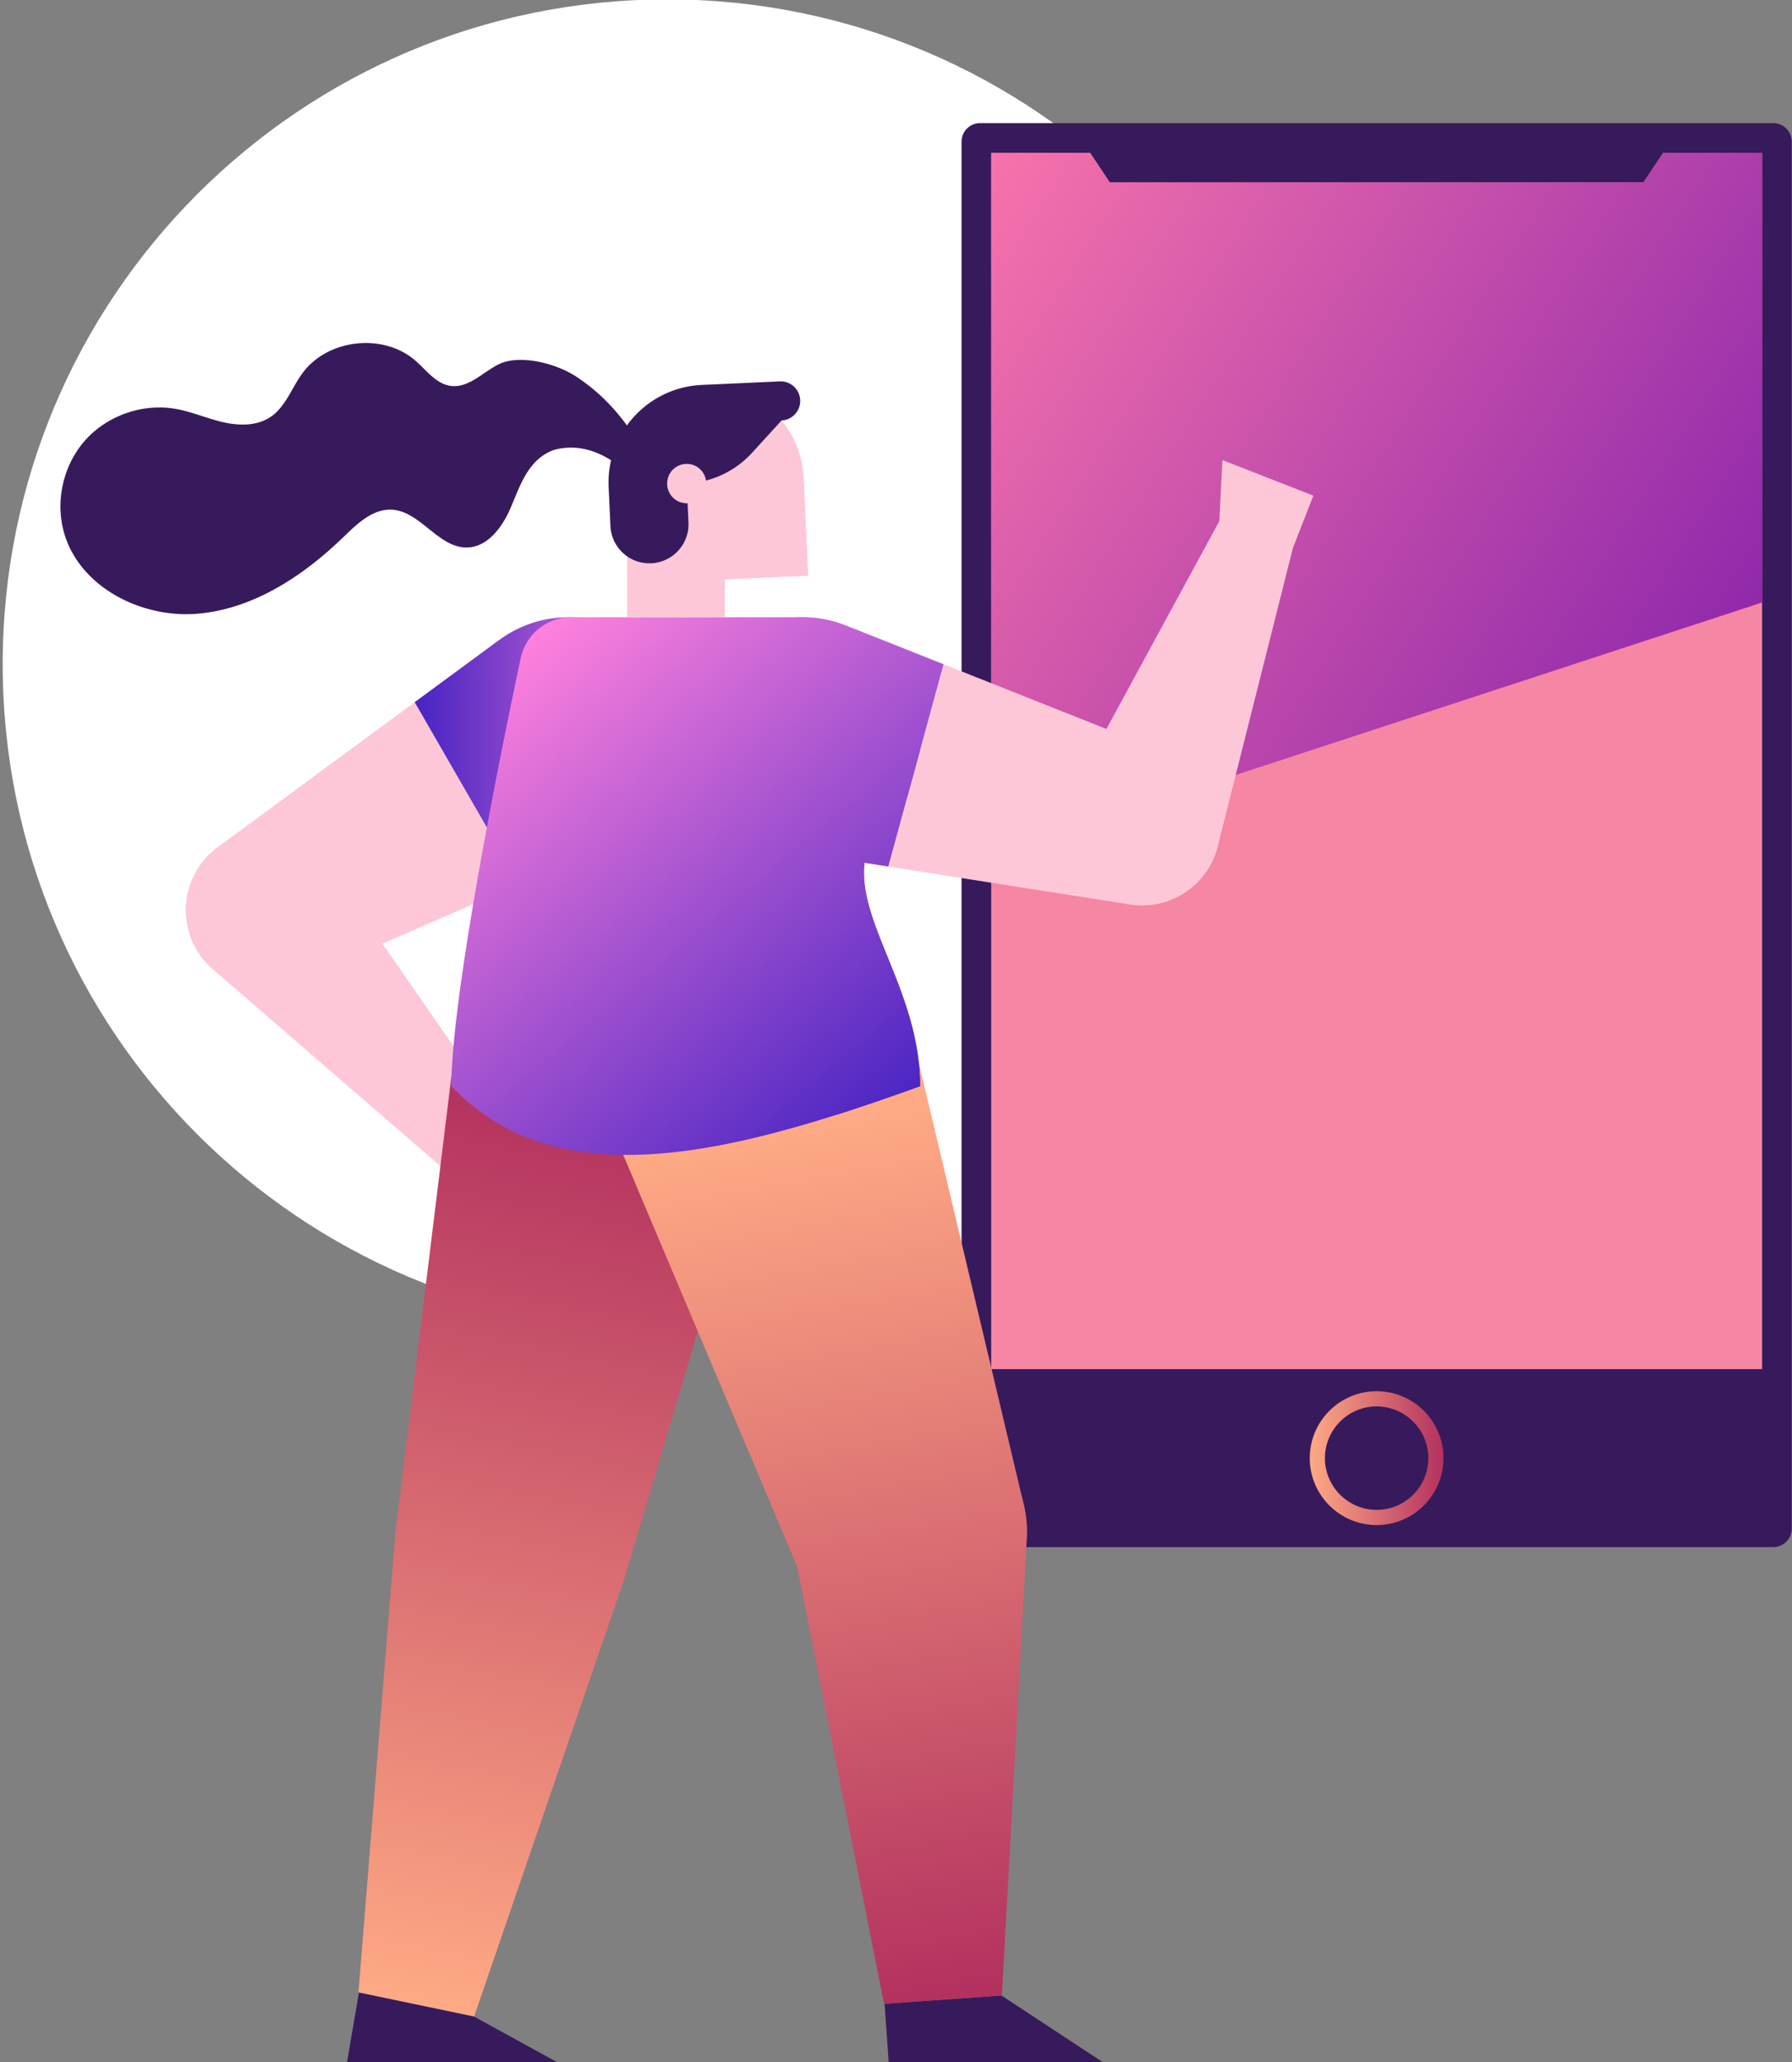 <svg xmlns="http://www.w3.org/2000/svg" width="320" height="368" viewBox="0 0 320 368"><rect x="0" y="0" width="320" height="368" fill="#808080" stroke="none"/><defs><linearGradient id="nuc3a" x1="233.88" x2="257.77" y1="260.23" y2="260.23" gradientUnits="userSpaceOnUse"><stop offset="0" stop-color="#ffaa85"/><stop offset="1" stop-color="#b3315f"/></linearGradient><linearGradient id="nuc3b" x1="167.69" x2="304.01" y1="40.26" y2="126.93" gradientUnits="userSpaceOnUse"><stop offset="0" stop-color="#fdc7d7"/><stop offset="0" stop-color="#f773ab"/><stop offset="1" stop-color="#8f28ab"/></linearGradient><linearGradient id="nuc3c" x1="124.53" x2="73.41" y1="133.78" y2="134.1" gradientUnits="userSpaceOnUse"><stop offset="0" stop-color="#ff81dd"/><stop offset="1" stop-color="#4422c2"/></linearGradient><linearGradient id="nuc3d" x1="74.93" x2="107.75" y1="358.7" y2="197.56" gradientUnits="userSpaceOnUse"><stop offset="0" stop-color="#ffaa85"/><stop offset="1" stop-color="#b3315f"/></linearGradient><linearGradient id="nuc3e" x1="74.55" x2="107.37" y1="358.63" y2="197.48" gradientUnits="userSpaceOnUse"><stop offset="0" stop-color="#ffaa85"/><stop offset="1" stop-color="#b3315f"/></linearGradient><linearGradient id="nuc3f" x1="139.98" x2="167.75" y1="200.45" y2="356.54" gradientUnits="userSpaceOnUse"><stop offset="0" stop-color="#ffaa85"/><stop offset="1" stop-color="#b3315f"/></linearGradient><linearGradient id="nuc3g" x1="149.2" x2="176.97" y1="198.81" y2="354.9" gradientUnits="userSpaceOnUse"><stop offset="0" stop-color="#ffaa85"/><stop offset="1" stop-color="#b3315f"/></linearGradient><linearGradient id="nuc3h" x1="88.04" x2="159.67" y1="118.84" y2="203.73" gradientUnits="userSpaceOnUse"><stop offset="0" stop-color="#ff81dd"/><stop offset="1" stop-color="#4422c2"/></linearGradient><linearGradient id="nuc3i" x1="99.07" x2="170.69" y1="109.56" y2="194.43" gradientUnits="userSpaceOnUse"><stop offset="0" stop-color="#ff81dd"/><stop offset="1" stop-color="#4422c2"/></linearGradient><linearGradient id="nuc3j" x1="116.76" x2="188.39" y1="94.61" y2="179.5" gradientUnits="userSpaceOnUse"><stop offset="0" stop-color="#ff81dd"/><stop offset="1" stop-color="#4422c2"/></linearGradient></defs><g><g><path fill="#fff" d="M237.792 118.545c0 65.532-53.125 118.656-118.656 118.656C53.604 237.2.48 184.077.48 118.545.48 53.014 53.604-.11 119.136-.11c65.531 0 118.656 53.124 118.656 118.655z"/></g><g><path fill="#371a5c" d="M316.639 276.115h-141.62a3.315 3.315 0 0 1-3.315-3.315V25.287a3.315 3.315 0 0 1 3.315-3.315h141.62a3.315 3.315 0 0 1 3.315 3.315V272.8a3.315 3.315 0 0 1-3.315 3.315z"/></g><g><path fill="url(#nuc3a)" d="M245.828 250.997c5.091 0 9.235 4.146 9.235 9.236 0 5.09-4.144 9.232-9.235 9.232-5.09 0-9.234-4.142-9.234-9.232 0-5.09 4.144-9.236 9.234-9.236zm0 21.18c6.588 0 11.944-5.357 11.944-11.944 0-6.587-5.356-11.946-11.944-11.946-6.584 0-11.943 5.359-11.943 11.946s5.359 11.944 11.943 11.944z"/></g><g><path fill="#f587a4" d="M297.01 27.268l-3.53 5.294h-95.303l-3.53-5.294H177v217.079h137.66V27.267z"/></g><g><path fill="url(#nuc3b)" d="M297.011 27.267l-3.531 5.294h-95.303l-3.529-5.294h-17.649v125.337l137.659-45.079V27.267z"/></g><g><path fill="#fdc7d7" d="M74.05 125.318L38.863 151.21l.003.005c-5.644 4.154-7.39 11.973-3.806 18.188 3.583 6.214 11.224 8.622 17.648 5.82l.003.004 40.036-17.478z"/></g><g><path fill="url(#nuc3c)" d="M91.076 112.956a20.97 20.97 0 0 0-1.969 1.295l-.004-.009-15.052 11.076 18.695 32.431 17.128-7.478-.005-.009a21.13 21.13 0 0 0 2.108-1.053c10.009-5.772 13.447-18.567 7.674-28.577-3.874-6.718-10.911-10.476-18.145-10.477-3.546 0-7.138.902-10.43 2.801z"/></g><g><path fill="#fdc7d7" d="M99.229 204.706l-9.477-5.384-31.14-44.83-.01.008c-.331-.48-.686-.948-1.085-1.393-5.153-5.728-13.972-6.195-19.7-1.045-5.729 5.152-6.196 13.972-1.044 19.701.399.444.829.845 1.27 1.226l-.011.01 41.533 35.916 6.699 7.45z"/></g><g><path fill="url(#nuc3d)" d="M81.188 188.161c-.16.777-.282 1.552-.377 2.328l-.006-.002-10.157 82.775.015.005c-1.309 10.683 5.757 20.768 16.488 23.004 10.729 2.237 21.237-4.184 24.304-14.503l.017.004 23.762-79.939h-.008c.223-.75.424-1.508.586-2.285 3.144-15.085-6.535-29.862-21.619-33.005a28.052 28.052 0 0 0-5.723-.593c-12.934 0-24.537 9.046-27.282 22.211z"/></g><g><path fill="#371a5c" d="M64.1 355.586l-2.135 12.462h37.553l-14.935-8.192z"/></g><g><path fill="url(#nuc3e)" d="M70.938 271.519c-.184.877-.29 1.752-.357 2.623l-.022-.005-6.542 81.432 20.65 4.305 26.536-77.263-.019-.005a21.16 21.16 0 0 0 .721-2.549c2.357-11.313-4.902-22.395-16.215-24.754a21.003 21.003 0 0 0-4.289-.444c-9.702-.001-18.406 6.785-20.463 16.66z"/></g><g><path fill="url(#nuc3f)" d="M127.711 167.342c-14.643 4.798-22.622 20.558-17.825 35.199.247.756.531 1.488.837 2.205l-.009.004 32.485 76.811.015-.007c4.194 9.914 15.349 15.128 25.764 11.717 10.414-3.412 16.319-14.219 13.832-24.692l.015-.007-19.276-81.137-.006.004a29.775 29.775 0 0 0-.633-2.272c-3.854-11.757-14.774-19.219-26.507-19.22-2.88 0-5.806.449-8.692 1.395z"/></g><g><path fill="#371a5c" d="M157.957 357.612l.742 10.436h38.262l-18.133-11.918z"/></g><g><path fill="url(#nuc3g)" d="M160.98 252.515c-11.528.821-20.207 10.828-19.391 22.354.065.895.202 1.766.373 2.623h-.019l15.929 80.127 21.039-1.495 4.445-81.573-.022.002c.05-.873.063-1.755-.002-2.649-.783-11.021-9.968-19.441-20.848-19.442a20.56 20.56 0 0 0-1.504.053z"/></g><g><path fill="url(#nuc3h)" d="M101.993 110.159a9.216 9.216 0 0 0-9.013 7.311c-6.645 31.345-12.379 63.445-12.379 76.383 19.285 20.29 50.756 11.872 83.696 0 0-20.922-17.437-34.872-6.323-47.611 3.804-2.491 6.323-6.784 6.323-11.673 0-7.365-3.891-13.759-7.562-18.154a17.41 17.41 0 0 0-13.363-6.256z"/></g><g><g><path fill="url(#nuc3i)" d="M156.781 147.79h-9.234a14.027 14.027 0 0 1-4.701 5.175c-10.837 12.422 5.464 25.997 6.283 46.064 4.994-1.58 10.063-3.336 15.167-5.175 0-20.08-16.042-33.736-7.515-46.064z"/></g></g><g><path fill="#fdc7d7" d="M129.423 110.159h-17.437V85.748h17.437z"/></g><g><path fill="#fdc7d7" d="M144.316 102.746l-17.418.792c-9.62.437-17.773-7.008-18.21-16.628-.437-9.62 7.007-17.772 16.627-18.21 9.62-.436 17.773 7.008 18.21 16.628z"/></g><g><path fill="#371a5c" d="M142.892 71.394a3.488 3.488 0 0 1-3.325 3.642l-5.274 5.775a16.834 16.834 0 0 1-11.67 5.467l.316 6.968a6.974 6.974 0 1 1-13.934.632l-.317-6.967c-.437-9.621 7.007-17.773 16.627-18.21l13.935-.633a3.487 3.487 0 0 1 3.642 3.326z"/></g><g><path fill="#fdc7d7" d="M119.14 86.436a3.488 3.488 0 1 0 6.968-.318 3.488 3.488 0 0 0-6.969.317z"/></g><g><path fill="#371a5c" d="M103.583 67.684a14.411 14.411 0 0 0-.613-.423c-.029-.018-.055-.04-.084-.058l-.001.002c-4.239-2.733-10.474-3.826-13.74-2.235-2.898 1.412-5.432 4.318-8.629 3.904-2.61-.336-4.334-2.761-6.315-4.493-5.724-5.006-15.669-3.92-20.178 2.205-1.93 2.622-3.013 6.008-5.713 7.827-2.447 1.647-5.675 1.588-8.546.917-2.871-.671-5.607-1.885-8.514-2.377-5.823-.987-12.085 1.208-16.021 5.61-3.935 4.405-5.412 10.874-3.78 16.55 2.77 9.632 13.726 15.227 23.717 14.424 9.99-.804 18.908-6.686 26.118-13.648 2.466-2.381 5.25-5.101 8.674-4.926 5.11.26 8.328 6.847 13.444 6.747 3.652-.071 6.247-3.565 7.71-6.912 1.641-3.753 2.855-7.958 6.712-10.026.307-.164.641-.306.987-.437 7.544-2.19 13.395 4.326 13.395 4.326l3.701-1.844s-3.552-9.14-12.324-15.133z"/></g><g><path fill="#fdc7d7" d="M158.621 154.653l43.158 6.765.002-.006c6.924 1.084 13.705-3.182 15.597-10.1 1.891-6.92-1.778-14.043-8.29-16.632l.002-.006-40.599-16.129z"/></g><g><path fill="url(#nuc3j)" d="M123.188 125.564c-3.045 11.147 3.52 22.656 14.667 25.701.769.211 1.536.364 2.307.485l-.004.009 18.464 2.894 9.868-36.109-17.368-6.898-.002.008a21.33 21.33 0 0 0-2.231-.754 20.975 20.975 0 0 0-5.529-.746c-9.197 0-17.629 6.112-20.172 15.41z"/></g><g><path fill="#fdc7d7" d="M234.528 88.455l-16.24-6.346-.553 10.886-26.062 47.962.012.004a13.83 13.83 0 0 0-.755 1.597c-2.804 7.175.742 15.265 7.917 18.068 7.176 2.804 15.264-.74 18.07-7.917.216-.558.382-1.12.525-1.686l.011.004 13.43-53.24z"/></g></g></svg>